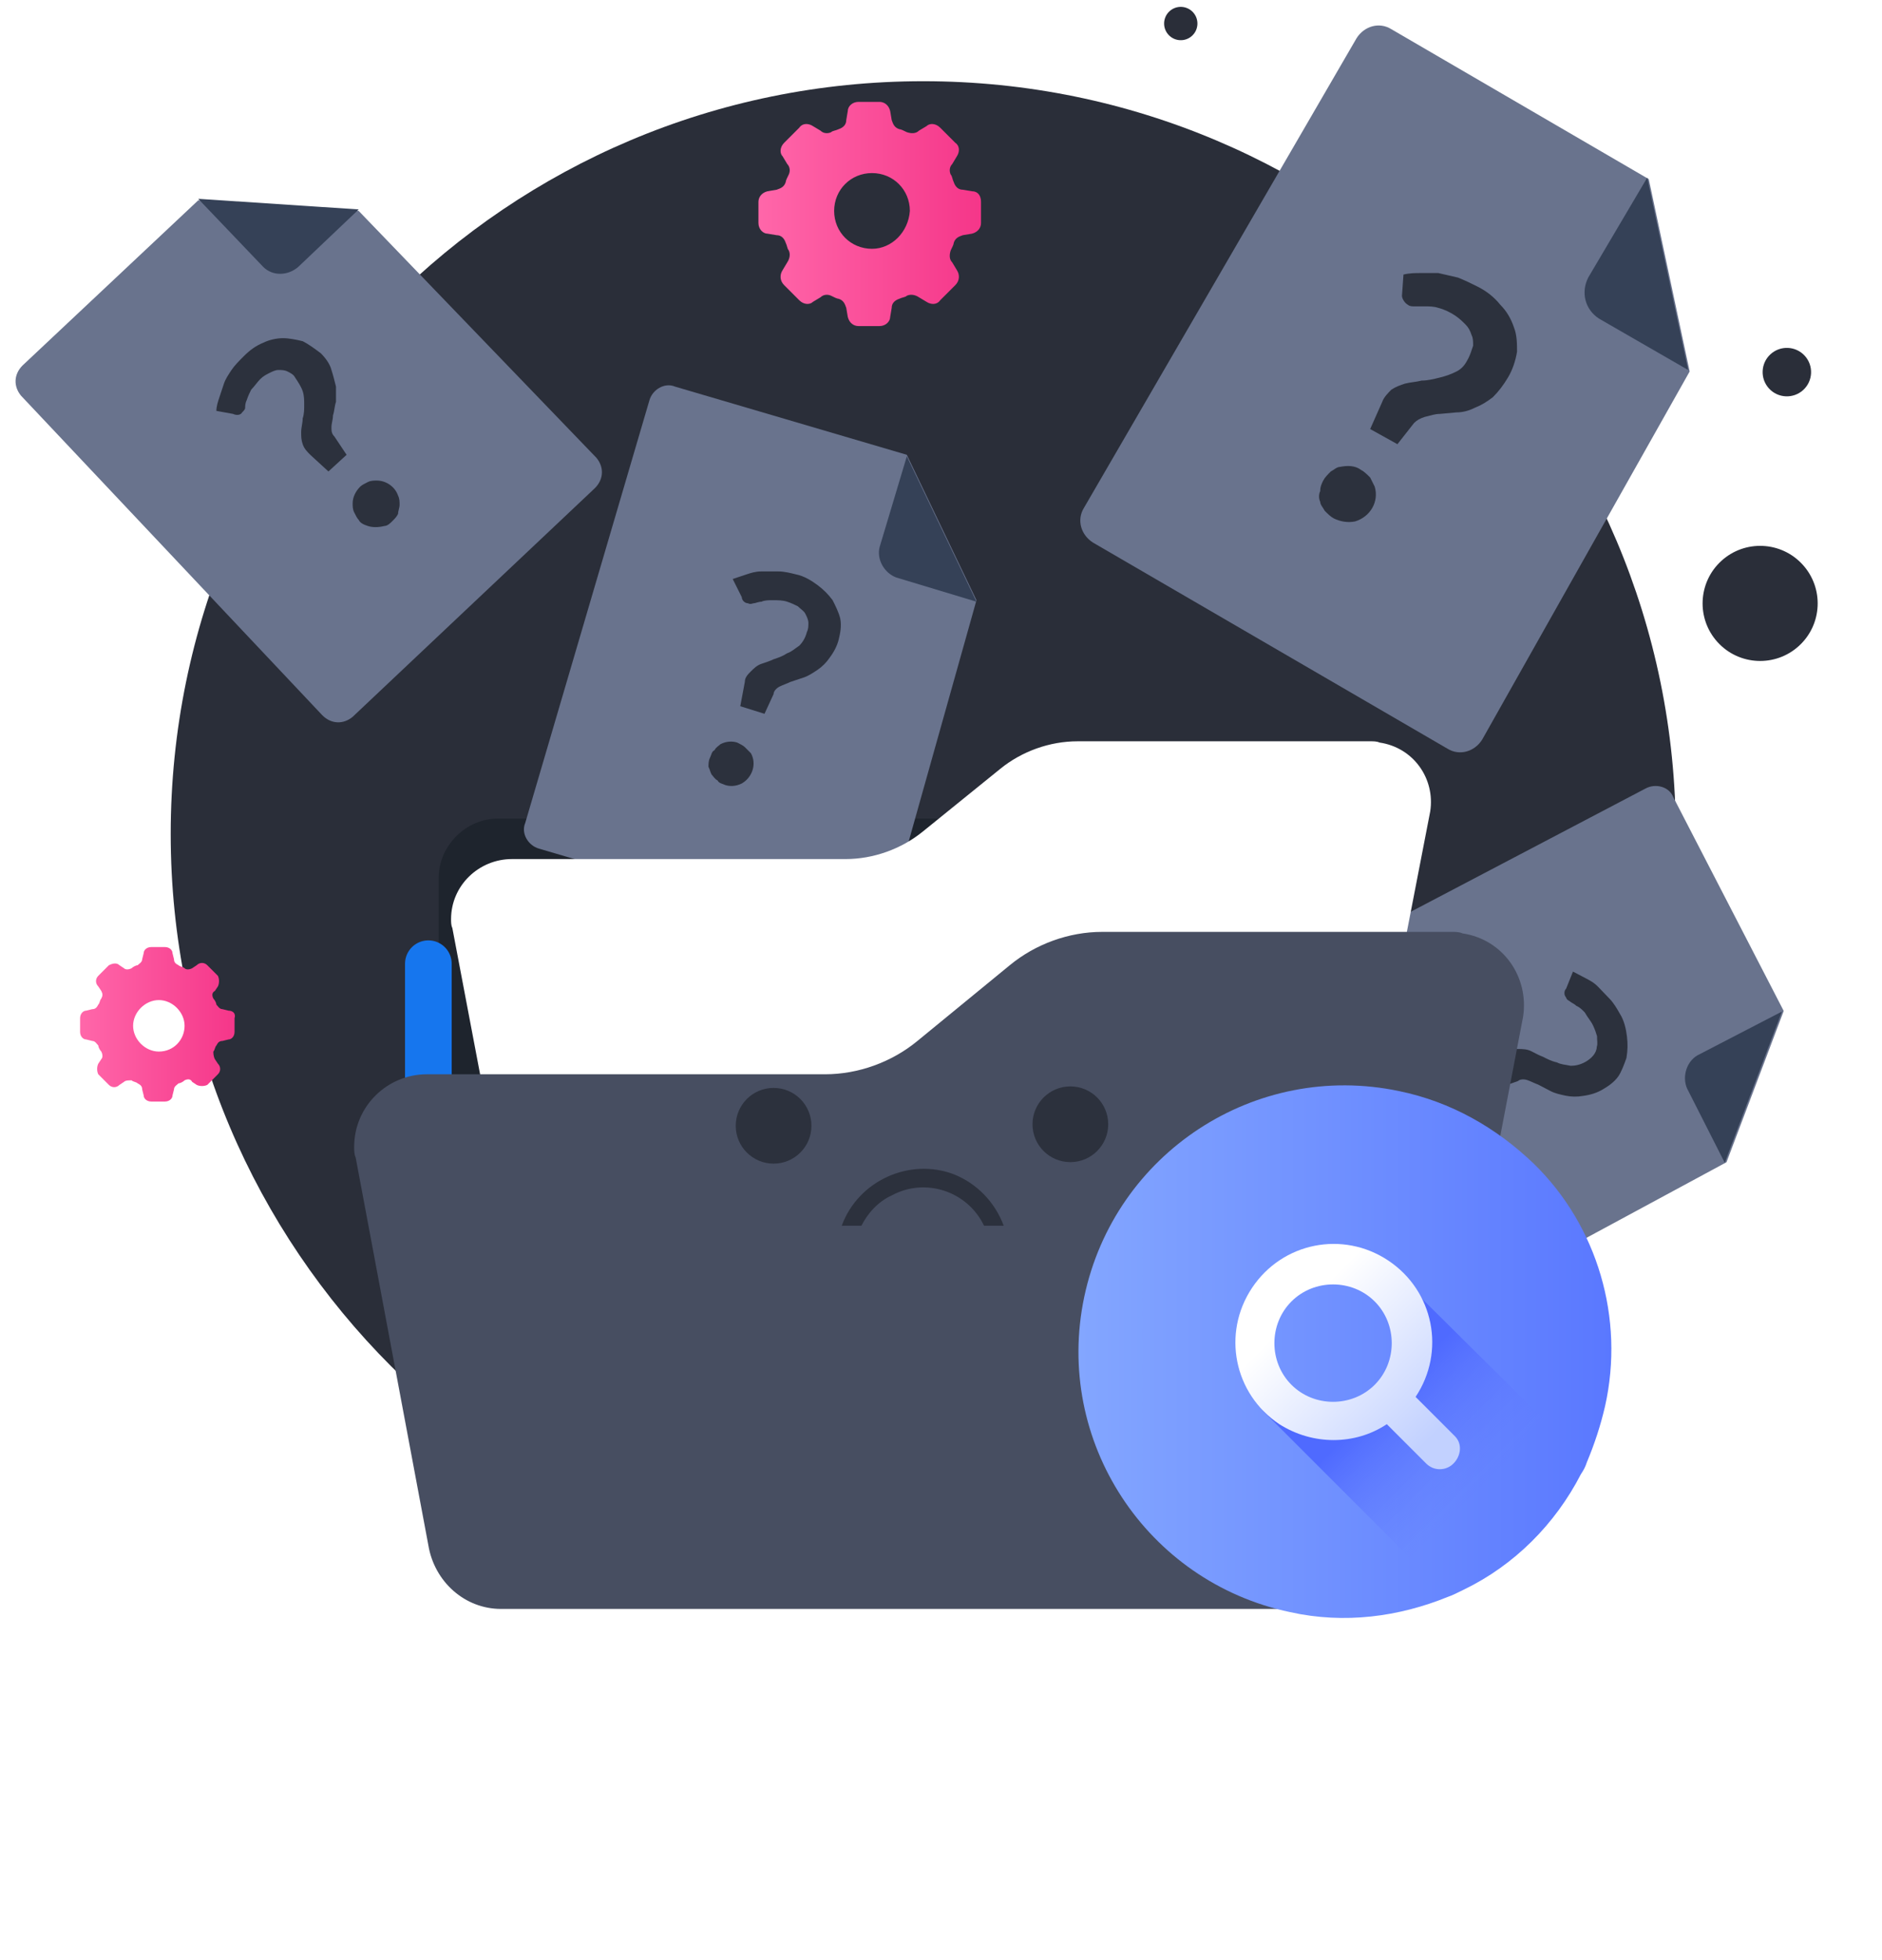 <svg width="121" height="126" viewBox="0 0 121 126" fill="none" xmlns="http://www.w3.org/2000/svg">
<path d="M59.358 101.993C86.079 101.993 107.741 80.33 107.741 53.606C107.741 26.883 86.079 5.22 59.358 5.22C32.637 5.22 10.975 26.883 10.975 53.606C10.975 80.33 32.637 101.993 59.358 101.993Z" fill="#2A2E39"/>
<g filter="url(#filter0_d)">
<path d="M32.002 41.617H85.448C87.492 41.617 89.244 43.272 89.244 45.414V79.1C89.244 81.144 87.589 82.897 85.448 82.897H32.002C29.958 82.897 28.206 81.241 28.206 79.1V45.414C28.206 43.369 29.958 41.617 32.002 41.617Z" fill="#1E242D"/>
</g>
<path d="M115.661 41.517C117.169 40.139 117.274 37.799 115.896 36.291C114.518 34.782 112.178 34.677 110.67 36.055C109.161 37.434 109.056 39.774 110.434 41.282C111.813 42.79 114.152 42.896 115.661 41.517Z" fill="#2A2E39"/>
<path d="M115.934 25.069C116.569 24.489 116.613 23.503 116.033 22.868C115.453 22.233 114.467 22.189 113.832 22.769C113.197 23.35 113.153 24.335 113.733 24.97C114.314 25.605 115.299 25.649 115.934 25.069Z" fill="#2A2E39"/>
<path d="M76.638 2.304C77.075 1.905 77.105 1.227 76.706 0.791C76.307 0.354 75.63 0.323 75.193 0.722C74.757 1.121 74.726 1.799 75.125 2.235C75.524 2.672 76.201 2.703 76.638 2.304Z" fill="#2A2E39"/>
<path d="M108.633 23.879L95.296 47.537C94.81 48.316 93.836 48.608 93.057 48.121L70.278 34.88C69.499 34.393 69.207 33.42 69.693 32.641L87.216 2.46C87.703 1.681 88.677 1.389 89.455 1.876L106.005 11.514L108.633 23.879Z" fill="#69738D"/>
<path d="M105.907 11.417L102.111 17.843C101.624 18.816 101.916 19.888 102.792 20.472L108.536 23.782" fill="#354157"/>
<path d="M90.234 17.648C90.624 17.551 91.013 17.551 91.305 17.551C91.694 17.551 92.084 17.551 92.473 17.551C92.863 17.648 93.349 17.745 93.739 17.843C94.225 18.038 94.615 18.232 95.004 18.427C95.588 18.719 96.075 19.109 96.464 19.596C96.854 19.985 97.146 20.472 97.341 21.056C97.535 21.543 97.535 22.127 97.535 22.613C97.438 23.197 97.243 23.782 96.951 24.268C96.659 24.755 96.367 25.145 95.978 25.534C95.588 25.826 95.296 26.021 94.809 26.216C94.42 26.41 94.031 26.508 93.641 26.508L92.57 26.605C92.278 26.605 91.986 26.703 91.597 26.8C91.305 26.897 91.11 26.995 90.915 27.189L89.845 28.552L88.093 27.579L88.871 25.826C88.969 25.534 89.261 25.242 89.455 25.047C89.747 24.852 90.039 24.755 90.331 24.658C90.721 24.561 91.013 24.561 91.402 24.463C91.792 24.463 92.181 24.366 92.57 24.268C92.96 24.171 93.252 24.074 93.641 23.879C94.031 23.684 94.225 23.392 94.42 23.003C94.518 22.808 94.615 22.516 94.712 22.224C94.712 21.932 94.712 21.737 94.615 21.543C94.517 21.251 94.42 21.056 94.225 20.861C94.031 20.666 93.836 20.471 93.544 20.277C93.252 20.082 92.863 19.887 92.473 19.79C92.181 19.693 91.889 19.692 91.597 19.692C91.305 19.692 91.11 19.692 90.915 19.692C90.818 19.692 90.624 19.693 90.526 19.596C90.332 19.498 90.137 19.206 90.137 19.011L90.234 17.648ZM85.075 30.889C85.172 30.694 85.367 30.5 85.561 30.305C85.756 30.207 85.951 30.012 86.145 30.012C86.632 29.915 87.119 29.915 87.508 30.207C87.703 30.305 87.898 30.5 88.093 30.694C88.19 30.889 88.287 31.084 88.384 31.279C88.676 32.252 88.093 33.225 87.119 33.517C86.632 33.615 86.145 33.517 85.756 33.323C85.561 33.225 85.367 33.031 85.172 32.836C85.075 32.641 84.88 32.447 84.88 32.252C84.782 32.057 84.782 31.765 84.88 31.57C84.88 31.278 84.977 31.083 85.075 30.889Z" fill="#2C313D"/>
<path d="M23.063 13.559L38.347 29.428C38.833 30.012 38.833 30.791 38.249 31.375L22.673 46.077C22.089 46.563 21.31 46.563 20.726 45.979L1.354 25.437C0.867 24.853 0.867 24.074 1.451 23.49L12.744 12.877L23.063 13.559Z" fill="#69738D"/>
<path d="M12.744 12.78L16.93 17.162C17.514 17.746 18.487 17.746 19.169 17.162L23.063 13.462" fill="#354157"/>
<path d="M13.912 26.411C13.912 26.119 14.009 25.826 14.107 25.534C14.204 25.242 14.301 24.95 14.398 24.658C14.496 24.366 14.69 24.074 14.885 23.782C15.08 23.49 15.372 23.198 15.664 22.906C16.053 22.516 16.443 22.224 16.93 22.029C17.319 21.835 17.806 21.737 18.195 21.737C18.585 21.737 19.071 21.835 19.461 21.932C19.85 22.127 20.239 22.419 20.629 22.711C20.921 23.003 21.213 23.392 21.31 23.782C21.408 24.074 21.505 24.463 21.602 24.853C21.602 25.145 21.602 25.534 21.602 25.826C21.505 26.118 21.505 26.41 21.408 26.703C21.408 26.994 21.31 27.189 21.31 27.481C21.31 27.676 21.31 27.871 21.505 28.065L22.284 29.234L21.116 30.305L19.948 29.234C19.753 29.039 19.558 28.844 19.461 28.552C19.363 28.26 19.363 28.066 19.363 27.773C19.363 27.481 19.461 27.189 19.461 26.897C19.558 26.605 19.558 26.313 19.558 26.021C19.558 25.729 19.558 25.437 19.461 25.145C19.363 24.853 19.169 24.561 18.974 24.268C18.877 24.074 18.682 23.977 18.487 23.879C18.293 23.782 18.098 23.782 17.903 23.782C17.708 23.782 17.514 23.879 17.319 23.977C17.124 24.074 16.93 24.171 16.735 24.366C16.54 24.561 16.345 24.852 16.151 25.047C16.053 25.242 15.956 25.437 15.859 25.729C15.761 25.924 15.761 26.118 15.761 26.216C15.761 26.313 15.664 26.41 15.567 26.508C15.469 26.702 15.177 26.702 14.983 26.605L13.912 26.411ZM23.063 33.42C22.965 33.323 22.868 33.128 22.771 32.933C22.673 32.739 22.673 32.544 22.673 32.349C22.673 31.96 22.868 31.57 23.16 31.279C23.257 31.181 23.452 31.084 23.647 30.986C23.841 30.889 24.036 30.889 24.231 30.889C24.815 30.889 25.399 31.278 25.594 31.862C25.691 32.057 25.691 32.252 25.691 32.447C25.691 32.641 25.594 32.836 25.594 33.031C25.496 33.225 25.399 33.323 25.204 33.517C25.107 33.615 24.912 33.809 24.718 33.809C24.328 33.907 23.939 33.907 23.647 33.809C23.355 33.712 23.16 33.615 23.063 33.42Z" fill="#2C313D"/>
<path d="M62.781 38.58L56.843 59.707C56.648 60.388 55.87 60.875 55.188 60.583L34.647 54.547C33.966 54.352 33.479 53.573 33.771 52.892L41.754 25.729C41.948 25.047 42.727 24.561 43.409 24.853L58.303 29.234L62.781 38.58Z" fill="#69738D"/>
<path d="M58.303 29.331L56.551 35.173C56.356 35.952 56.843 36.828 57.622 37.12L62.781 38.677" fill="#354157"/>
<path d="M47.108 37.217C47.4 37.12 47.692 37.022 47.984 36.925C48.276 36.828 48.568 36.73 48.958 36.73C49.347 36.73 49.639 36.73 50.029 36.73C50.418 36.73 50.807 36.828 51.197 36.925C51.683 37.022 52.17 37.315 52.56 37.607C52.949 37.899 53.241 38.191 53.533 38.58C53.728 38.97 53.923 39.359 54.02 39.748C54.117 40.235 54.02 40.722 53.922 41.111C53.825 41.501 53.63 41.89 53.338 42.28C53.144 42.572 52.852 42.864 52.56 43.058C52.268 43.253 51.975 43.448 51.683 43.545L50.807 43.837C50.613 43.935 50.321 44.032 50.126 44.129C49.931 44.227 49.736 44.421 49.736 44.616L49.152 45.882L47.595 45.395L47.887 43.837C47.887 43.545 48.081 43.35 48.276 43.156C48.471 42.961 48.666 42.766 48.958 42.669C49.25 42.572 49.542 42.474 49.736 42.377C50.028 42.28 50.321 42.182 50.613 41.988C50.905 41.89 51.099 41.696 51.391 41.501C51.586 41.306 51.781 41.014 51.878 40.624C51.975 40.43 51.975 40.235 51.975 40.041C51.975 39.846 51.878 39.651 51.781 39.456C51.684 39.262 51.489 39.164 51.294 38.97C51.099 38.872 50.905 38.775 50.613 38.677C50.321 38.58 50.029 38.58 49.639 38.58C49.444 38.58 49.152 38.58 48.958 38.677C48.763 38.677 48.568 38.775 48.471 38.775C48.373 38.775 48.276 38.872 48.081 38.775C47.887 38.775 47.692 38.58 47.692 38.385L47.108 37.217ZM45.648 48.705C45.745 48.511 45.745 48.316 45.94 48.219C46.037 48.024 46.232 47.927 46.329 47.829C46.718 47.635 47.108 47.634 47.4 47.732C47.595 47.829 47.789 47.926 47.887 48.024C47.984 48.121 48.179 48.316 48.276 48.413C48.666 49.094 48.374 49.971 47.692 50.36C47.303 50.555 46.913 50.555 46.621 50.458C46.426 50.36 46.232 50.36 46.135 50.166C45.94 50.068 45.843 49.874 45.745 49.776C45.648 49.582 45.648 49.484 45.55 49.29C45.55 49.095 45.55 48.9 45.648 48.705Z" fill="#2C313D"/>
<path d="M111.003 74.705L91.621 85.168C90.993 85.503 90.104 85.284 89.846 84.592L80.06 65.661C79.731 65.037 79.959 64.145 80.654 63.88L105.813 50.676C106.44 50.341 107.329 50.56 107.587 51.252L114.681 64.982L111.003 74.705Z" fill="#69738D"/>
<path d="M114.566 65.021L109.135 67.835C108.438 68.238 108.139 69.197 108.464 69.958L110.891 74.741" fill="#354157"/>
<path d="M101.131 62.453C101.403 62.595 101.674 62.736 101.945 62.878C102.217 63.019 102.489 63.161 102.757 63.44C103.025 63.719 103.226 63.928 103.494 64.207C103.762 64.486 103.959 64.833 104.157 65.18C104.422 65.597 104.546 66.149 104.603 66.631C104.66 67.114 104.65 67.526 104.569 68.007C104.422 68.418 104.274 68.829 104.059 69.17C103.774 69.579 103.356 69.848 103.007 70.049C102.658 70.251 102.243 70.382 101.76 70.445C101.415 70.508 101.003 70.502 100.661 70.429C100.319 70.355 99.977 70.281 99.706 70.14L98.891 69.715C98.687 69.644 98.415 69.502 98.211 69.431C98.007 69.359 97.732 69.355 97.591 69.491L96.274 69.954L95.553 68.498L96.881 67.622C97.092 67.419 97.367 67.423 97.642 67.427C97.916 67.431 98.191 67.435 98.463 67.576C98.734 67.718 99.006 67.859 99.21 67.931C99.482 68.072 99.753 68.214 100.095 68.287C100.366 68.429 100.641 68.433 100.983 68.507C101.258 68.51 101.603 68.447 101.952 68.245C102.3 68.044 102.652 67.704 102.662 67.292C102.736 67.086 102.672 66.879 102.679 66.604C102.616 66.397 102.552 66.189 102.421 65.912C102.29 65.635 102.089 65.426 101.892 65.079C101.758 64.939 101.557 64.73 101.352 64.658C101.218 64.519 101.014 64.447 100.947 64.377C100.88 64.308 100.742 64.306 100.679 64.098C100.545 63.959 100.551 63.684 100.692 63.548L101.131 62.453ZM91.89 69.341C92.098 69.275 92.239 69.139 92.443 69.211C92.651 69.145 92.856 69.217 92.993 69.219C93.402 69.362 93.67 69.641 93.8 69.918C93.864 70.126 93.928 70.333 93.924 70.471C93.921 70.608 93.914 70.883 93.911 71.021C93.834 71.364 93.482 71.703 93.204 71.837C92.996 71.903 92.788 71.968 92.65 71.966C92.513 71.964 92.238 71.96 92.101 71.959C91.692 71.815 91.424 71.536 91.293 71.259C91.23 71.052 91.166 70.844 91.169 70.707C91.106 70.499 91.18 70.294 91.183 70.156C91.257 69.951 91.398 69.815 91.401 69.678C91.542 69.542 91.749 69.477 91.89 69.341Z" fill="#2C313D"/>
<path d="M62.489 12.294L61.905 12.196C61.613 12.196 61.419 12.002 61.321 11.71C61.224 11.515 61.224 11.32 61.126 11.223C61.029 11.028 61.029 10.736 61.224 10.541L61.516 10.054C61.711 9.762 61.711 9.373 61.418 9.178L60.445 8.205C60.153 7.912 59.764 7.912 59.569 8.107L59.082 8.399C58.887 8.594 58.595 8.594 58.303 8.496C58.109 8.399 57.914 8.302 57.816 8.302C57.525 8.205 57.427 8.01 57.33 7.718L57.232 7.133C57.135 6.744 56.843 6.549 56.551 6.549H55.188C54.799 6.549 54.507 6.841 54.507 7.133L54.409 7.718C54.409 8.01 54.215 8.205 53.922 8.302C53.728 8.399 53.533 8.399 53.436 8.496C53.241 8.594 52.949 8.594 52.754 8.399L52.268 8.107C51.976 7.912 51.586 7.912 51.391 8.205L50.418 9.178C50.126 9.47 50.126 9.86 50.321 10.054L50.613 10.541C50.807 10.736 50.807 11.028 50.71 11.223C50.613 11.417 50.515 11.612 50.515 11.71C50.418 12.002 50.223 12.099 49.931 12.196L49.347 12.294C48.958 12.391 48.763 12.683 48.763 12.975V14.338C48.763 14.727 49.055 15.02 49.347 15.02L49.931 15.117C50.223 15.117 50.418 15.312 50.515 15.604C50.613 15.799 50.613 15.993 50.71 16.091C50.807 16.285 50.807 16.577 50.613 16.869L50.321 17.356C50.126 17.648 50.126 18.038 50.418 18.33L51.391 19.303C51.683 19.595 52.073 19.595 52.268 19.401L52.754 19.109C52.949 18.914 53.241 18.914 53.436 19.011C53.63 19.109 53.825 19.206 53.922 19.206C54.215 19.303 54.312 19.498 54.409 19.79L54.507 20.374C54.604 20.764 54.896 20.959 55.188 20.959H56.551C56.94 20.959 57.232 20.666 57.232 20.374L57.33 19.79C57.33 19.498 57.525 19.303 57.816 19.206C58.011 19.108 58.206 19.109 58.303 19.011C58.498 18.914 58.79 18.914 59.082 19.109L59.569 19.401C59.861 19.595 60.25 19.595 60.445 19.303L61.418 18.33C61.711 18.038 61.711 17.648 61.516 17.356L61.224 16.869C61.029 16.674 61.029 16.383 61.126 16.091C61.224 15.896 61.321 15.701 61.321 15.604C61.419 15.312 61.613 15.214 61.905 15.117L62.489 15.02C62.879 14.922 63.073 14.63 63.073 14.338V12.975C63.073 12.585 62.879 12.294 62.489 12.294ZM56.064 15.993C54.701 15.993 53.63 14.922 53.63 13.559C53.63 12.196 54.701 11.125 56.064 11.125C57.427 11.125 58.498 12.196 58.498 13.559C58.401 14.922 57.33 15.993 56.064 15.993Z" fill="url(#paint0_linear)"/>
<path d="M14.691 64.964L14.301 64.867C14.107 64.867 14.009 64.672 13.912 64.575C13.912 64.477 13.814 64.282 13.717 64.185C13.62 63.99 13.62 63.796 13.814 63.698L14.009 63.407C14.106 63.212 14.106 62.919 14.009 62.725L13.328 62.043C13.133 61.848 12.841 61.848 12.646 62.043L12.354 62.238C12.159 62.335 11.965 62.335 11.867 62.238C11.77 62.141 11.575 62.14 11.478 62.043C11.283 61.946 11.186 61.848 11.186 61.654L11.089 61.264C11.089 61.07 10.894 60.875 10.602 60.875H9.726C9.434 60.875 9.239 61.07 9.239 61.264L9.142 61.654C9.142 61.848 8.947 61.946 8.849 62.043C8.752 62.043 8.558 62.141 8.46 62.238C8.265 62.335 8.071 62.335 7.973 62.238L7.681 62.043C7.487 61.848 7.195 61.946 7 62.043L6.319 62.725C6.124 62.919 6.124 63.212 6.319 63.407L6.513 63.698C6.611 63.893 6.611 63.99 6.513 64.185C6.416 64.282 6.416 64.477 6.319 64.575C6.221 64.769 6.124 64.867 5.929 64.867L5.54 64.964C5.345 64.964 5.15 65.159 5.15 65.451V66.327C5.15 66.619 5.345 66.814 5.54 66.814L5.929 66.911C6.124 66.911 6.221 67.106 6.319 67.203C6.319 67.301 6.416 67.495 6.513 67.593C6.611 67.787 6.611 67.982 6.513 68.079L6.319 68.371C6.221 68.566 6.221 68.858 6.319 69.053L7 69.735C7.195 69.929 7.487 69.929 7.681 69.735L7.973 69.54C8.071 69.442 8.265 69.442 8.46 69.442C8.558 69.54 8.752 69.54 8.849 69.637C9.044 69.735 9.142 69.832 9.142 70.027L9.239 70.416C9.239 70.611 9.434 70.805 9.726 70.805H10.602C10.894 70.805 11.089 70.611 11.089 70.416L11.186 70.027C11.186 69.832 11.38 69.735 11.478 69.637C11.575 69.637 11.77 69.54 11.867 69.442C12.062 69.345 12.257 69.345 12.354 69.54L12.646 69.735C12.841 69.832 13.133 69.832 13.328 69.735L14.009 69.053C14.204 68.858 14.204 68.566 14.009 68.371L13.814 68.079C13.717 67.885 13.717 67.69 13.717 67.593C13.814 67.495 13.814 67.301 13.912 67.203C14.009 67.009 14.107 66.911 14.301 66.911L14.691 66.814C14.885 66.814 15.08 66.619 15.08 66.327V65.451C15.177 65.159 14.982 64.964 14.691 64.964ZM10.213 67.593C9.336 67.593 8.557 66.814 8.557 65.937C8.557 65.061 9.336 64.283 10.213 64.283C11.089 64.283 11.867 65.061 11.867 65.937C11.867 66.814 11.186 67.593 10.213 67.593Z" fill="url(#paint1_linear)"/>
<path d="M90.234 63.309V79.957C90.234 82.099 88.482 83.852 86.34 83.852H31.434C29.293 83.852 27.541 82.099 27.541 79.957V61.946" stroke="#1676EE" stroke-width="3" stroke-linecap="round" stroke-linejoin="round"/>
<g filter="url(#filter1_d)">
<path d="M88.12 52.649H69.283C67.489 52.649 65.695 53.293 64.309 54.421L59.335 58.447C57.948 59.575 56.154 60.219 54.361 60.219H32.914C30.794 60.219 29 61.91 29 64.085C29 64.246 29 64.488 29.082 64.649L32.996 85.266C33.322 87.199 34.953 88.649 36.91 88.649H82.575C84.532 88.649 86.163 87.279 86.489 85.347L91.953 57.159C92.279 55.065 90.892 53.051 88.691 52.729C88.528 52.649 88.283 52.649 88.12 52.649Z" fill="white"/>
</g>
<g filter="url(#filter2_d)">
<path d="M93.349 48.9H70.861C68.72 48.9 66.578 49.679 64.923 51.042L58.985 55.91C57.33 57.273 55.188 58.052 53.046 58.052H27.443C24.912 58.052 22.77 60.096 22.77 62.725C22.77 62.919 22.771 63.212 22.868 63.407L27.541 88.33C27.93 90.666 29.877 92.419 32.213 92.419H86.729C89.066 92.419 91.013 90.764 91.402 88.427L97.925 54.352C98.314 51.821 96.659 49.387 94.031 48.997C93.836 48.9 93.544 48.9 93.349 48.9Z" fill="#474E61"/>
</g>
<path d="M49.736 74.797C51.081 74.797 52.17 73.707 52.17 72.363C52.17 71.019 51.081 69.929 49.736 69.929C48.392 69.929 47.303 71.019 47.303 72.363C47.303 73.707 48.392 74.797 49.736 74.797Z" fill="#2C313D"/>
<path d="M68.817 74.7C70.161 74.7 71.251 73.61 71.251 72.266C71.251 70.921 70.161 69.832 68.817 69.832C67.473 69.832 66.383 70.921 66.383 72.266C66.383 73.61 67.473 74.7 68.817 74.7Z" fill="#2C313D"/>
<path d="M64.534 78.789H63.268C62.197 76.549 59.471 75.673 57.33 76.842C56.454 77.231 55.772 78.01 55.383 78.789H54.117C55.188 75.868 58.498 74.408 61.321 75.479C62.782 76.063 63.95 77.231 64.534 78.789Z" fill="#2C313D"/>
<path d="M103.195 90.384C102.903 91.65 102.514 92.818 102.027 93.987C101.93 94.279 101.832 94.473 101.638 94.765C99.983 97.978 97.354 100.607 94.142 102.165C93.752 102.359 93.363 102.554 93.071 102.651C89.956 103.917 86.451 104.404 82.946 103.625C73.698 101.678 67.76 92.624 69.707 83.374C71.654 74.126 80.707 68.187 89.956 70.134C93.266 70.815 96.186 72.471 98.62 74.807C102.708 78.799 104.461 84.738 103.195 90.384Z" fill="url(#paint2_linear)"/>
<path d="M102.013 93.977C101.916 94.269 101.819 94.463 101.722 94.755C100.067 97.968 97.438 100.597 94.225 102.155C93.836 102.349 93.447 102.544 93.155 102.641L81.181 90.667L84.101 90.764L87.216 90.861L89.455 89.303C89.455 89.303 91.208 86.285 91.11 86.091C91.013 85.896 89.066 82.878 89.066 82.878L91.208 83.267L102.013 93.977Z" fill="url(#paint3_linear)"/>
<path d="M93.544 92.321L91.013 89.79C92.96 86.869 92.181 82.975 89.261 81.028C86.34 79.08 82.446 79.86 80.499 82.78C78.552 85.701 79.331 89.595 82.252 91.543C84.393 92.906 87.119 92.906 89.163 91.543L91.695 94.074C92.181 94.561 92.96 94.561 93.447 94.074C93.934 93.587 94.031 92.808 93.544 92.321ZM83.03 89.011C81.57 87.551 81.57 85.117 83.03 83.656C84.49 82.196 86.924 82.196 88.385 83.656C89.845 85.117 89.845 87.551 88.385 89.011C86.924 90.472 84.49 90.472 83.03 89.011Z" fill="url(#paint4_linear)"/>
<defs>
<filter id="filter0_d" x="6.206" y="30.617" width="105.038" height="85.28" filterUnits="userSpaceOnUse" color-interpolation-filters="sRGB">
<feFlood flood-opacity="0" result="BackgroundImageFix"/>
<feColorMatrix in="SourceAlpha" type="matrix" values="0 0 0 0 0 0 0 0 0 0 0 0 0 0 0 0 0 0 127 0"/>
<feOffset dy="11"/>
<feGaussianBlur stdDeviation="11"/>
<feColorMatrix type="matrix" values="0 0 0 0 0.398 0 0 0 0 0.477 0 0 0 0 0.575 0 0 0 0.18 0"/>
<feBlend mode="normal" in2="BackgroundImageFix" result="effect1_dropShadow"/>
<feBlend mode="normal" in="SourceGraphic" in2="effect1_dropShadow" result="shape"/>
</filter>
<filter id="filter1_d" x="24" y="42.649" width="73" height="46" filterUnits="userSpaceOnUse" color-interpolation-filters="sRGB">
<feFlood flood-opacity="0" result="BackgroundImageFix"/>
<feColorMatrix in="SourceAlpha" type="matrix" values="0 0 0 0 0 0 0 0 0 0 0 0 0 0 0 0 0 0 127 0"/>
<feOffset dy="-5"/>
<feGaussianBlur stdDeviation="2.5"/>
<feColorMatrix type="matrix" values="0 0 0 0 0 0 0 0 0 0 0 0 0 0 0 0 0 0 0.18 0"/>
<feBlend mode="normal" in2="BackgroundImageFix" result="effect1_dropShadow"/>
<feBlend mode="normal" in="SourceGraphic" in2="effect1_dropShadow" result="shape"/>
</filter>
<filter id="filter2_d" x="0.771" y="37.9" width="119.211" height="87.519" filterUnits="userSpaceOnUse" color-interpolation-filters="sRGB">
<feFlood flood-opacity="0" result="BackgroundImageFix"/>
<feColorMatrix in="SourceAlpha" type="matrix" values="0 0 0 0 0 0 0 0 0 0 0 0 0 0 0 0 0 0 127 0"/>
<feOffset dy="11"/>
<feGaussianBlur stdDeviation="11"/>
<feColorMatrix type="matrix" values="0 0 0 0 0 0 0 0 0 0 0 0 0 0 0 0 0 0 0.18 0"/>
<feBlend mode="normal" in2="BackgroundImageFix" result="effect1_dropShadow"/>
<feBlend mode="normal" in="SourceGraphic" in2="effect1_dropShadow" result="shape"/>
</filter>
<linearGradient id="paint0_linear" x1="48.932" y1="13.612" x2="63.107" y2="13.612" gradientUnits="userSpaceOnUse">
<stop stop-color="#FF66A9"/>
<stop offset="1" stop-color="#F53689"/>
</linearGradient>
<linearGradient id="paint1_linear" x1="5.334" y1="65.881" x2="15.144" y2="65.881" gradientUnits="userSpaceOnUse">
<stop stop-color="#FF66A9"/>
<stop offset="1" stop-color="#F53689"/>
</linearGradient>
<linearGradient id="paint2_linear" x1="69.352" y1="86.882" x2="103.597" y2="86.882" gradientUnits="userSpaceOnUse">
<stop stop-color="#83A6FF"/>
<stop offset="1" stop-color="#5A78FF"/>
</linearGradient>
<linearGradient id="paint3_linear" x1="89.028" y1="89.789" x2="94.987" y2="95.748" gradientUnits="userSpaceOnUse">
<stop stop-color="#4F6AFF"/>
<stop offset="1" stop-color="#657EFF" stop-opacity="0"/>
</linearGradient>
<linearGradient id="paint4_linear" x1="92.009" y1="92.587" x2="83.582" y2="84.161" gradientUnits="userSpaceOnUse">
<stop offset="0.011" stop-color="#C2D1FF"/>
<stop offset="1" stop-color="white"/>
</linearGradient>
</defs>
</svg>

